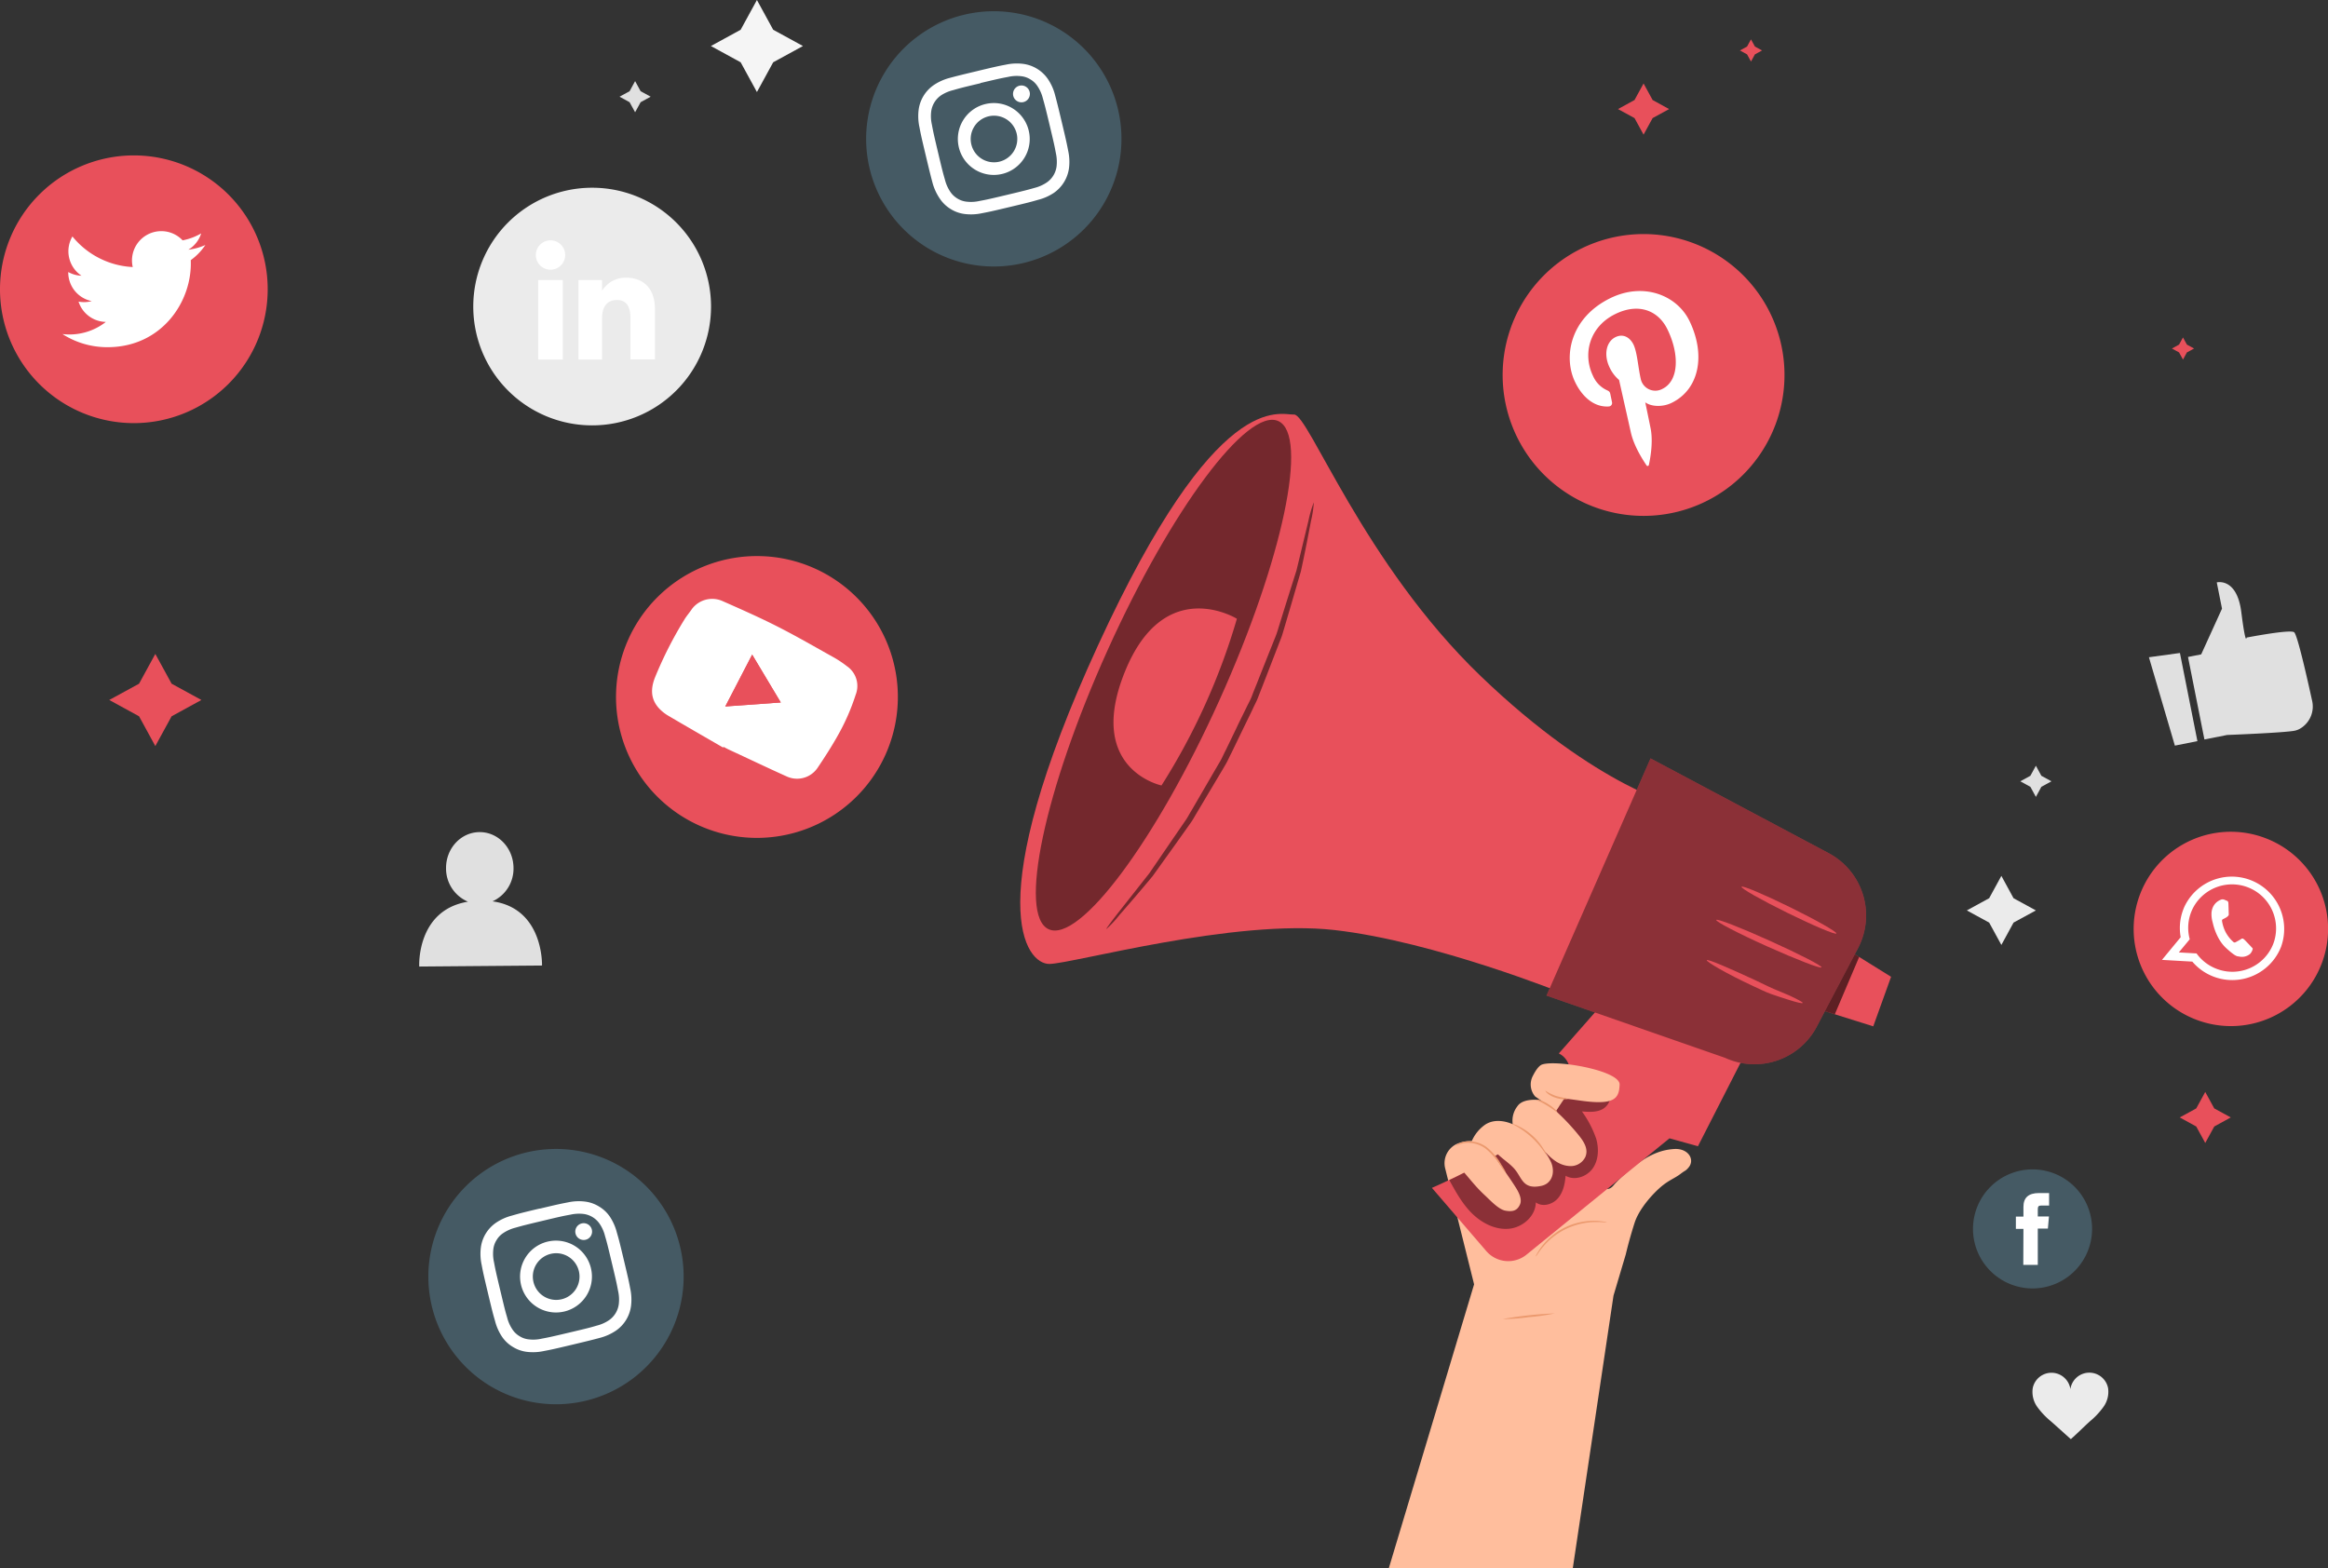 <svg xmlns="http://www.w3.org/2000/svg" viewBox="0 0 671.19 452.21"><rect x="0" y="0" width="671.19" height="452.21" fill="#333333" stroke="none"/><defs><style>.cls-1{fill:#e8505b;}.cls-2{fill:#ebebeb;}.cls-3,.cls-6{fill:#fff;}.cls-4{fill:#f5f5f5;}.cls-5{fill:#e0e0e0;}.cls-6{fill-rule:evenodd;}.cls-7{fill:#455a64;}.cls-8{fill:#ffbe9d;}.cls-9{opacity:0.4;}.cls-10{opacity:0.5;}.cls-11{opacity:0.6;}.cls-12{fill:#eb996e;}</style></defs><title>topstuff</title><g id="Layer_2" data-name="Layer 2"><g id="Music_Notes" data-name="Music Notes"><path class="cls-1" d="M217.13,241.58h0a40.63,40.63,0,0,1-39.51-41.72h0a40.62,40.62,0,0,1,41.71-39.51h0a40.62,40.62,0,0,1,39.52,41.71h0A40.65,40.65,0,0,1,217.13,241.58Z"/><path class="cls-2" d="M170.7,122.65h0a34.25,34.25,0,0,1-34.25-34.26h0A34.25,34.25,0,0,1,170.7,54.13h0A34.26,34.26,0,0,1,205,88.39h0A34.26,34.26,0,0,1,170.7,122.65Z"/><rect class="cls-3" x="155.17" y="80.76" width="7.09" height="22.91"/><path class="cls-3" d="M158.68,77.76a4.23,4.23,0,1,0-4.19-4.23A4.21,4.21,0,0,0,158.68,77.76Z"/><path class="cls-3" d="M173.59,91.64c0-3.22,1.49-5.14,4.32-5.14,2.61,0,3.86,1.84,3.86,5.14v12h7.06V89.16c0-6.14-3.48-9.1-8.33-9.1a8,8,0,0,0-6.91,3.78V80.76h-6.8v22.9h6.8Z"/><polygon class="cls-4" points="218.23 0 222.92 8.58 231.5 13.27 222.92 17.96 218.23 26.54 213.54 17.96 204.96 13.27 213.54 8.58 218.23 0"/><polygon class="cls-2" points="577.02 252.55 580.53 258.99 586.97 262.51 580.53 266.02 577.02 272.46 573.5 266.02 567.06 262.51 573.5 258.99 577.02 252.55"/><polygon class="cls-5" points="586.97 220.79 588.55 223.69 591.46 225.28 588.55 226.87 586.97 229.77 585.38 226.87 582.48 225.28 585.38 223.69 586.97 220.79"/><polygon class="cls-5" points="183.11 23.39 184.7 26.3 187.6 27.88 184.7 29.47 183.11 32.37 181.52 29.47 178.62 27.88 181.52 26.3 183.11 23.39"/><path class="cls-5" d="M142,259.89a10.35,10.35,0,0,0,6.05-9.67c-.05-5.73-4.44-10.34-9.82-10.29s-9.68,4.72-9.63,10.45a10.37,10.37,0,0,0,6.32,9.61c-14.93,2.44-14.05,18.7-14.05,18.7l35.4-.29S156.81,261.94,142,259.89Z"/><path class="cls-2" d="M607.78,400.22a5.51,5.51,0,0,0-10.86.32,5.51,5.51,0,0,0-10.87-.22,7.44,7.44,0,0,0,1.33,5.36,22.26,22.26,0,0,0,3.89,4.11c2,1.76,3.8,3.41,5.78,5.17,2-1.78,3.63-3.45,5.59-5.22a21.86,21.86,0,0,0,3.85-4.14A7.39,7.39,0,0,0,607.78,400.22Z"/><path class="cls-5" d="M630.83,189.43l3.8-.75,6-13.18-1.51-7.57s5.79-1.52,7.07,8.53,1.52,7.38,1.52,7.38,12.46-2.42,13.71-1.55c.91.64,3.7,12.94,5.16,19.62a7.4,7.4,0,0,1-3.7,8.33,5.73,5.73,0,0,1-1.3.45c-3.1.61-19.47,1.23-19.47,1.23l-6.55,1.3Z"/><polygon class="cls-5" points="619.56 189.51 627.04 214.99 633.54 213.7 628.5 188.28 619.56 189.51"/><path class="cls-1" d="M491.63,144.66h0a40.64,40.64,0,0,1-54.31-18.77h0a40.64,40.64,0,0,1,18.77-54.31h0A40.64,40.64,0,0,1,510.4,90.35h0A40.63,40.63,0,0,1,491.63,144.66Z"/><path class="cls-3" d="M463.82,117.2a1,1,0,0,0,.94-1.23c-.09-.49-.36-1.73-.46-2.24-.14-.71-.31-.9-1-1.22a8,8,0,0,1-4-4.09c-3.06-6.3-1.09-14.23,6.47-17.9,6.69-3.26,12.36-1,15,4.5,3.49,7.19,3.26,14.8-1.46,17.1a4.29,4.29,0,0,1-6.27-2.89c-.79-3.52-1-7.63-2.1-9.91-1-2-2.92-3.21-5.18-2.11-2.67,1.3-3.47,5.1-1.67,8.79a10.68,10.68,0,0,0,2.71,3.56s2.89,12.88,3.4,15.14c1,4.49,4.22,9,4.53,9.51a.37.37,0,0,0,.66-.15c.09-.44,1.36-5.9.54-10.34-.24-1.26-1.58-7.71-1.58-7.71,1.67,1.23,4.91,1.46,7.6.15,8-3.9,9.89-13.85,5.14-23.63-3.6-7.39-13.21-11.23-22.73-6.6-11.84,5.76-13.68,17.15-10.24,24.23C456.17,114.45,459.65,117.48,463.82,117.2Z"/><path class="cls-1" d="M633.16,294h0A28,28,0,0,1,617,257.86h0a28,28,0,0,1,36.18-16.18h0a28,28,0,0,1,16.18,36.18h0A28,28,0,0,1,633.16,294Z"/><path class="cls-6" d="M657.79,272.62a15.1,15.1,0,0,0-28.08-11c-.08.21-.17.41-.24.61a14.83,14.83,0,0,0-.75,8l-5.4,6.54,8.75.5A15.12,15.12,0,0,0,657.66,273C657.71,272.86,657.75,272.74,657.79,272.62Zm-18.72,6.73a12.63,12.63,0,0,1-5.78-4.44l-5.11-.29,3.15-3.8a12.47,12.47,0,0,1,.38-7.76c.15-.38.31-.76.49-1.12a12.7,12.7,0,0,1,23.53,9.25c-.09.31-.2.62-.31.93A12.65,12.65,0,0,1,639.07,279.35Z"/><path class="cls-6" d="M648.94,272.88c-.28-.3-1.66-1.78-1.93-2s-.48-.39-.85-.13-1.32.77-1.6.92-.5.1-.79-.2a9.92,9.92,0,0,1-2.13-2.77,10.85,10.85,0,0,1-1-3.1c-.07-.42.18-.53.42-.64s.49-.27.75-.4l.19-.12a3.4,3.4,0,0,0,.37-.33.64.64,0,0,0,.2-.61c0-.2-.06-2.15-.09-2.95s-.36-.79-.56-.87-.42-.19-.65-.28a1.37,1.37,0,0,0-1.09.07,4.13,4.13,0,0,0-2.3,2.41,4.75,4.75,0,0,0-.27,1.23,8.26,8.26,0,0,0,.33,2.85c.08.29.93,4.72,3.92,7.44s3.17,2.25,3.82,2.43a3.69,3.69,0,0,0,3-.74,3,3,0,0,0,.82-1.55C649.42,273.36,649.22,273.19,648.94,272.88Z"/><path class="cls-1" d="M38.59,122h0A38.59,38.59,0,0,1,0,83.4H0A38.59,38.59,0,0,1,38.59,44.81h0A38.59,38.59,0,0,1,77.18,83.4h0A38.59,38.59,0,0,1,38.59,122Z"/><path class="cls-3" d="M18,96.32A23.9,23.9,0,0,0,31,100.11c15.66,0,24.51-13.23,24-25.1a17,17,0,0,0,4.21-4.37A16.75,16.75,0,0,1,54.3,72,8.39,8.39,0,0,0,58,67.3a16.83,16.83,0,0,1-5.35,2,8.45,8.45,0,0,0-14.38,7.7,23.93,23.93,0,0,1-17.39-8.82A8.46,8.46,0,0,0,23.5,79.5a8.52,8.52,0,0,1-3.82-1.06,8.44,8.44,0,0,0,6.77,8.38,8.4,8.4,0,0,1-3.81.14,8.43,8.43,0,0,0,7.88,5.86A17,17,0,0,1,18,96.32Z"/><path class="cls-7" d="M168.83,403.9h0a36.8,36.8,0,0,1-44.33-27.28h0a36.8,36.8,0,0,1,27.27-44.33h0a36.8,36.8,0,0,1,44.33,27.27h0A36.81,36.81,0,0,1,168.83,403.9Z"/><path class="cls-3" d="M156.47,352c5.24-1.25,5.86-1.38,8-1.77a11.27,11.27,0,0,1,3.8-.2,6.64,6.64,0,0,1,4.61,2.84,10.91,10.91,0,0,1,1.55,3.49c.59,2,.75,2.66,2,7.9s1.38,5.87,1.78,8a11.24,11.24,0,0,1,.19,3.81,6.69,6.69,0,0,1-2.84,4.61,11.11,11.11,0,0,1-3.48,1.54c-2,.59-2.66.76-7.91,2s-5.86,1.37-8,1.77a10.92,10.92,0,0,1-3.8.19,6.07,6.07,0,0,1-2.61-.93,6.15,6.15,0,0,1-2-1.9,10.91,10.91,0,0,1-1.55-3.49c-.59-2-.75-2.66-2-7.9s-1.38-5.87-1.78-8a11.24,11.24,0,0,1-.19-3.81,6.3,6.3,0,0,1,.93-2.6,6.12,6.12,0,0,1,1.91-2,11.42,11.42,0,0,1,3.48-1.55c2.05-.58,2.66-.75,7.91-2m-.85-3.54c-5.33,1.27-6,1.46-8.06,2.05a14.75,14.75,0,0,0-4.55,2.05,10.26,10.26,0,0,0-4.37,7.11,14.79,14.79,0,0,0,.22,5c.4,2.12.54,2.79,1.81,8.12s1.45,6,2.05,8.07a14.8,14.8,0,0,0,2,4.54,9.84,9.84,0,0,0,3.1,2.94,10,10,0,0,0,4,1.44,14.83,14.83,0,0,0,5-.23c2.12-.4,2.8-.54,8.13-1.81s6-1.45,8.06-2a15,15,0,0,0,4.55-2.05,10.26,10.26,0,0,0,4.37-7.11,14.79,14.79,0,0,0-.22-5c-.4-2.12-.54-2.79-1.81-8.12s-1.45-6-2.05-8.07a15,15,0,0,0-2-4.55,9.81,9.81,0,0,0-3.1-2.93,10,10,0,0,0-4-1.44,14.79,14.79,0,0,0-5,.22c-2.12.41-2.8.54-8.13,1.81"/><path class="cls-3" d="M157.9,358a10.36,10.36,0,1,0,12.48,7.68A10.37,10.37,0,0,0,157.9,358m4,16.63a6.73,6.73,0,1,1,5-8.1,6.72,6.72,0,0,1-5,8.1"/><path class="cls-3" d="M170.64,354.56a2.42,2.42,0,1,1-2.92-1.8,2.42,2.42,0,0,1,2.92,1.8"/><path class="cls-7" d="M295.05,75.84h0a36.8,36.8,0,0,1-44.33-27.27h0A36.8,36.8,0,0,1,278,4.24h0a36.8,36.8,0,0,1,44.33,27.27h0A36.8,36.8,0,0,1,295.05,75.84Z"/><path class="cls-3" d="M282.68,23.94c5.25-1.24,5.87-1.37,8-1.77a11,11,0,0,1,3.81-.19,6.2,6.2,0,0,1,2.61.93,6.08,6.08,0,0,1,2,1.91,11.06,11.06,0,0,1,1.55,3.48c.58,2.05.75,2.66,2,7.9s1.38,5.87,1.78,8a11.52,11.52,0,0,1,.19,3.81,6.64,6.64,0,0,1-2.84,4.61,11.17,11.17,0,0,1-3.48,1.55c-2.05.58-2.67.75-7.91,2s-5.87,1.38-8,1.78a11.18,11.18,0,0,1-3.8.19,6.34,6.34,0,0,1-2.61-.93,6.43,6.43,0,0,1-2-1.91,11.22,11.22,0,0,1-1.54-3.48c-.59-2.05-.76-2.67-2-7.91s-1.37-5.86-1.77-8a10.92,10.92,0,0,1-.19-3.8,6.69,6.69,0,0,1,2.84-4.62A11.11,11.11,0,0,1,274.78,26c2.05-.59,2.66-.76,7.9-2m-.84-3.53c-5.33,1.27-6,1.45-8.06,2a15,15,0,0,0-4.55,2.05,10.26,10.26,0,0,0-4.37,7.11,14.79,14.79,0,0,0,.22,5c.4,2.12.54,2.79,1.81,8.12s1.45,6,2,8.07A15.1,15.1,0,0,0,271,57.33a10,10,0,0,0,3.09,2.94,9.9,9.9,0,0,0,4,1.43,14.79,14.79,0,0,0,5-.22c2.12-.4,2.79-.54,8.12-1.81s6-1.45,8.07-2.05a14.62,14.62,0,0,0,4.55-2,10.36,10.36,0,0,0,4.37-7.1,14.85,14.85,0,0,0-.22-5c-.41-2.11-.54-2.79-1.81-8.12s-1.45-6-2-8.06a14.51,14.51,0,0,0-2.05-4.55,10.27,10.27,0,0,0-7.1-4.37,14.85,14.85,0,0,0-5,.22c-2.11.4-2.79.54-8.12,1.81"/><path class="cls-3" d="M284.12,30a10.36,10.36,0,1,0,12.48,7.68A10.35,10.35,0,0,0,284.12,30m4,16.62a6.72,6.72,0,1,1,5-8.1,6.74,6.74,0,0,1-5,8.1"/><path class="cls-3" d="M296.86,26.5a2.43,2.43,0,1,1-2.92-1.79,2.43,2.43,0,0,1,2.92,1.79"/><path class="cls-7" d="M586,371.5h0a17.16,17.16,0,0,1-17.16-17.16h0A17.16,17.16,0,0,1,586,337.18h0a17.16,17.16,0,0,1,17.17,17.16h0A17.16,17.16,0,0,1,586,371.5Z"/><path class="cls-3" d="M583.34,364.71h4.18V354.25h2.91l.31-3.5h-3.22v-2c0-.82.16-1.15,1-1.15h2.26V344h-2.89c-3.11,0-4.51,1.37-4.51,4v2.79h-2.18v3.55h2.18Z"/><path class="cls-8" d="M465.19,373.58l3.54-11.89c.61-2.58,1.43-5.62,2.54-9.09,1-3.12,3.53-6.39,5.85-8.75,3.61-3.68,5.33-3.7,7.76-5.65.22-.14.47-.34.68-.46a3.81,3.81,0,0,0,1.18-1c2.09-2.26.08-5.76-4.17-5.43-3.2.25-8.41,1.17-16.9,9.92-.1.13-.21.24-.32.38-4.45,5.78-8.63-10.74-9.38-16.88a6.44,6.44,0,0,0-8.71-5l-20.66,9.66a9.6,9.6,0,0,0-6,.21,6.12,6.12,0,0,0-3.94,7.28L425,370.32,400.4,452.21h53.05Z"/><path class="cls-1" d="M505.94,298.37l-16.4,32.13-8.2-2.28-41.21,33.53a8.36,8.36,0,0,1-11.6-1l-15.69-18.24s31.64-13.63,37.49-24.91-.91-13.84-.91-13.84l14.89-16.93Z"/><path class="cls-1" d="M484.67,232.72s-24-5.3-57.78-37.79-49.65-75.61-53.79-75.4-22.18-8.18-56.52,66.52-20.81,92-14,91.89,53.23-13.07,82.21-9.77S451,286.56,451,286.56Z"/><path class="cls-1" d="M535.67,273.44,527.48,289l-3.67,7a20.32,20.32,0,0,1-26.49,9l-51.45-17.93,30-68.4L527.24,246A20.34,20.34,0,0,1,535.67,273.44Z"/><g class="cls-9"><path d="M535.67,273.44,527.48,289l-3.67,7a20.32,20.32,0,0,1-26.49,9l-51.45-17.93,30-68.4L527.24,246A20.34,20.34,0,0,1,535.67,273.44Z"/></g><path class="cls-1" d="M319.36,187.41c-18.28,40.46-25.89,76.51-17,80.53s30.92-25.53,49.19-66,25.88-76.52,17-80.53S337.63,146.94,319.36,187.41Z"/><g class="cls-10"><path d="M319.36,187.41c-18.28,40.46-25.89,76.51-17,80.53s30.92-25.53,49.19-66,25.88-76.52,17-80.53S337.63,146.94,319.36,187.41Z"/></g><polygon class="cls-1" points="540.08 295.93 526.14 291.56 534.77 275.15 545.22 281.65 540.08 295.93"/><g class="cls-11"><polygon points="534.77 275.15 526.14 291.56 529 292.45 536.02 275.93 534.77 275.15"/></g><path class="cls-1" d="M525.16,278.93c-.21.45-7.17-2.25-15.55-6s-15-7.22-14.8-7.68,7.16,2.26,15.54,6.05S525.36,278.48,525.16,278.93Z"/><path class="cls-1" d="M529.45,269.16c-.22.44-6.52-2.21-14.07-5.93s-13.5-7.09-13.28-7.54,6.52,2.22,14.07,5.93S529.66,268.72,529.45,269.16Z"/><path class="cls-1" d="M519.75,289.18c-.08.24-1.73-.14-4.38-1-1.31-.41-2.88-.92-4.61-1.52s-3.5-1.53-5.42-2.39c-7.63-3.55-13.45-7-13.26-7.42s6.45,2.28,14,5.79c1.9.86,3.65,1.8,5.31,2.5s3.16,1.3,4.41,1.85C518.3,288.14,519.82,289,519.75,289.18Z"/><path class="cls-1" d="M356.61,178.41s-20.86-12.94-32.28,15.25,10.54,32.82,10.54,32.82A187.82,187.82,0,0,0,356.61,178.41Z"/><g class="cls-10"><path d="M378.8,144.82a32.34,32.34,0,0,1-.82,5.38c-.66,3.44-1.59,8.44-2.93,14.58-.88,3-1.85,6.33-2.88,9.87l-1.62,5.49L369.7,183c-.31,1-.72,1.91-1.08,2.88-1.51,3.88-3.08,8-4.72,12.17l-1.24,3.18c-.4,1.08-1,2.09-1.46,3.16-1,2.1-2.06,4.23-3.1,6.39L355,217.18c-.53,1-1,2.12-1.57,3.1s-1.16,2-1.74,2.95L345,234.46c-.54.89-1,1.79-1.6,2.63l-1.73,2.45-3.33,4.68-6,8.37c-4,4.83-7.33,8.64-9.63,11.29a31.79,31.79,0,0,1-3.73,4c-.1-.08,1.05-1.65,3.19-4.42l9.19-11.66c1.77-2.58,3.69-5.4,5.76-8.43l3.22-4.69,1.68-2.44c.55-.85,1-1.75,1.56-2.64l6.51-11.2,1.72-2.94c.58-1,1-2.05,1.55-3.08l3.07-6.35c1-2.15,2.08-4.26,3.09-6.35.49-1,1.06-2,1.47-3.12s.83-2.12,1.25-3.16c1.65-4.18,3.25-8.2,4.77-12,.38-1,.79-1.9,1.11-2.85s.59-1.91.89-2.85c.58-1.86,1.14-3.68,1.69-5.43,1.1-3.5,2.13-6.76,3.08-9.75l3.47-14.4A31.9,31.9,0,0,1,378.8,144.82Z"/></g><g class="cls-9"><path d="M417.84,340.24c1.9,3.46,3.84,7,6.66,9.73s6.68,4.71,10.61,4.32,7.64-3.66,7.68-7.6c1.89,1.42,4.77.65,6.33-1.12s2.07-4.21,2.26-6.56c2.56,1.51,6.11.31,7.82-2.12s1.81-5.71,1-8.56a30,30,0,0,0-4.11-7.86c2,.15,4.06.29,5.82-.6s3-3.23,1.92-4.91a4.85,4.85,0,0,0-2.87-1.83c-3.08-1-5.25-1.74-8.46-1.37-.75,0,1.28,8.48-18.89,20.06C421.7,338.66,417.84,340.24,417.84,340.24Z"/></g><path class="cls-12" d="M463.26,352.48c0,.09-1.36-.17-3.53-.11a20,20,0,0,0-14.83,7.11c-1.41,1.66-2,2.87-2.13,2.82a3.36,3.36,0,0,1,.4-.88,15.82,15.82,0,0,1,1.45-2.17,19,19,0,0,1,6.7-5.39,19.26,19.26,0,0,1,8.4-1.86,16.61,16.61,0,0,1,2.61.24A3.06,3.06,0,0,1,463.26,352.48Z"/><path class="cls-8" d="M419.15,334.87c3.25,3.12,5.47,6.57,8.88,9.71,1.55,1.43,4,4.14,6,4.5s3.41.08,4.23-1.86c.66-1.57-.53-3.72-1.36-5-2.17-3.41-4.24-6.07-5.87-8.72-.76-1.24.23-1.5.59-.92,1.56,1.62,3.89,3,5.29,4.79,1.92,2.42,2.27,5.62,7.29,4.6a4.49,4.49,0,0,0,1.86-.77c1.89-1.45,2-4,1.17-6a16.17,16.17,0,0,0-2.79-4.23c2.14,2.41,4.47,4.95,7.86,5.23a4.69,4.69,0,0,0,4.76-2.58c1-2.28-.44-4.49-1.88-6.27a65,65,0,0,0-8.53-8.71,6.51,6.51,0,0,0-4.15-1.54c-1.75,0-3.95.32-5,1.85a6.79,6.79,0,0,0-1.36,5.22s-4.41-2.23-7.95.11a11.18,11.18,0,0,0-4.41,6.35Z"/><path class="cls-8" d="M442.6,316.15a5.28,5.28,0,0,1-.62-6c.74-1.47,1.69-2.89,2.65-3.22,4.19-1.41,22.5,1.76,22.33,5.82s-1.5,6-11.44,4.58c-1.75-.26-4.49-.6-4.49-.6l-2.4,3.6Z"/><path class="cls-12" d="M445.88,333.17A24.22,24.22,0,0,0,435.79,324a5.89,5.89,0,0,1,1.94.68,17.18,17.18,0,0,1,4.11,2.78,17,17,0,0,1,3.17,3.83A6.05,6.05,0,0,1,445.88,333.17Z"/><path class="cls-12" d="M449,320.68c-.09.09-1.3-.9-2.95-1.91a20.08,20.08,0,0,0-2.15-1.18c-.56-.27-.94-.34-.94-.42s.43-.12,1.07.07a9.84,9.84,0,0,1,2.29,1.09C448,319.36,449.08,320.57,449,320.68Z"/><path class="cls-12" d="M452,316.9a7.87,7.87,0,0,1-3.52-.39,6.6,6.6,0,0,1-2.26-1.19c-.5-.42-.71-.78-.66-.83a13.8,13.8,0,0,0,3.07,1.52C450.48,316.53,452.06,316.73,452,316.9Z"/><path class="cls-12" d="M434.24,338.2a12.44,12.44,0,0,1-1.67-2.17,20.06,20.06,0,0,0-4.28-4.86,8.57,8.57,0,0,0-6.05-1.6,10.82,10.82,0,0,0-2.55.81s.17-.21.58-.46a5.73,5.73,0,0,1,1.91-.72,8.55,8.55,0,0,1,6.42,1.55,17.17,17.17,0,0,1,4.27,5.08A17.42,17.42,0,0,1,434.24,338.2Z"/><path class="cls-12" d="M448.25,378.7a57.26,57.26,0,0,1-7.49,1.08,53.12,53.12,0,0,1-7.54.55,111.17,111.17,0,0,1,15-1.63Z"/><polygon class="cls-1" points="504.83 11.35 505.96 13.42 508.02 14.55 505.96 15.68 504.83 17.74 503.7 15.68 501.64 14.55 503.7 13.42 504.83 11.35"/><polygon class="cls-1" points="629.38 97.3 630.51 99.36 632.58 100.49 630.51 101.62 629.38 103.68 628.25 101.62 626.19 100.49 628.25 99.36 629.38 97.3"/><polygon class="cls-1" points="473.86 24.07 476.47 28.84 481.23 31.45 476.47 34.05 473.86 38.82 471.25 34.05 466.49 31.45 471.25 28.84 473.86 24.07"/><polygon class="cls-1" points="44.78 188.55 49.48 197.14 58.07 201.83 49.48 206.53 44.78 215.12 40.09 206.53 31.5 201.83 40.09 197.14 44.78 188.55"/><polygon class="cls-1" points="635.8 314.85 638.4 319.6 643.16 322.2 638.4 324.81 635.8 329.56 633.2 324.81 628.45 322.2 633.2 319.6 635.8 314.85"/><path class="cls-3" d="M208.49,215.55c-5.27-3.05-10.56-6.08-15.8-9.17a11.86,11.86,0,0,1-2.64-2.09c-2.53-2.72-2.48-5.8-1.16-9.07a113.34,113.34,0,0,1,8.41-16.55c.65-1.08,1.48-2,2.2-3.09a7.31,7.31,0,0,1,8.74-2.3c5.32,2.35,10.64,4.7,15.83,7.33,5.52,2.8,10.88,5.91,16.29,8.93a30.77,30.77,0,0,1,3.83,2.56,6.9,6.9,0,0,1,2.52,8.2,63.06,63.06,0,0,1-5.34,12.09c-1.75,3.09-3.68,6.08-5.65,9a7.13,7.13,0,0,1-8.83,2.52c-5.55-2.49-11-5.11-16.57-7.68-.59-.27-1.15-.59-1.73-.89Zm8.37-26.8-7.77,14.95,16-1.15Z"/><path class="cls-1" d="M216.86,188.75l8.27,13.8-16,1.15Z"/></g></g></svg>